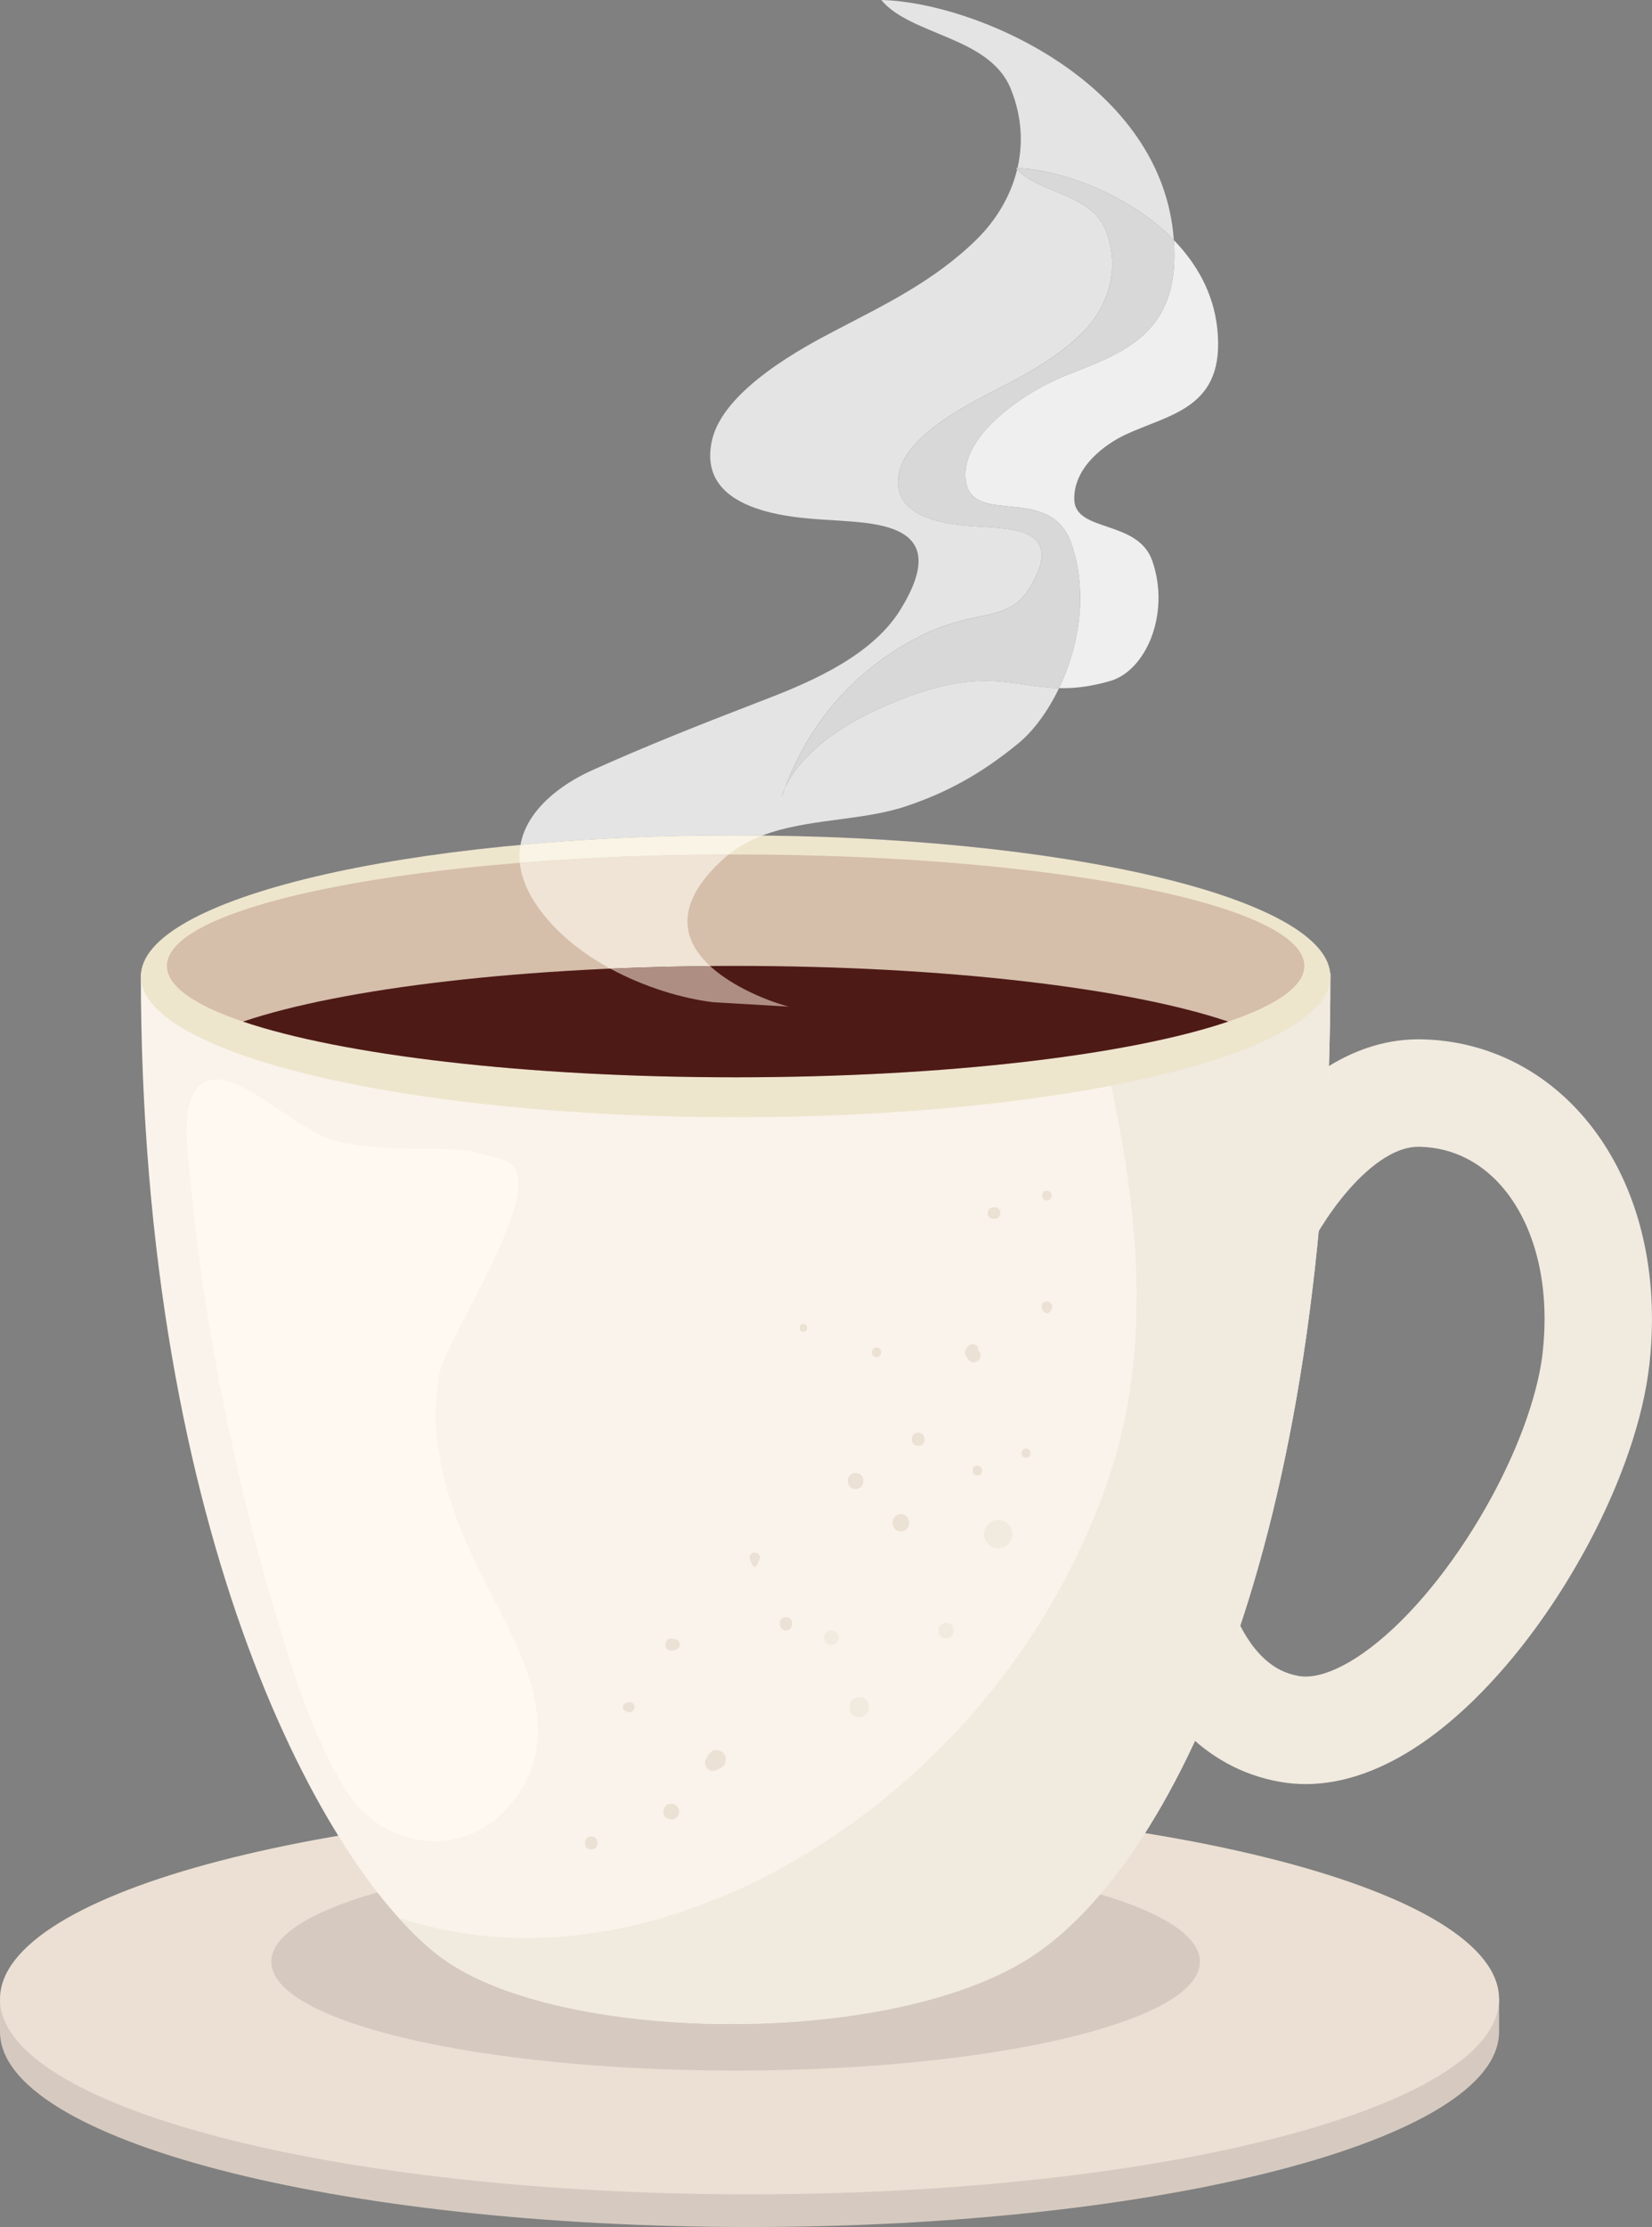 <?xml version="1.0" encoding="utf-8"?>
<!-- Generator: Adobe Illustrator 27.5.0, SVG Export Plug-In . SVG Version: 6.00 Build 0)  -->
<svg version="1.1" id="Capa_1" xmlns="http://www.w3.org/2000/svg" xmlns:xlink="http://www.w3.org/1999/xlink" x="0px" y="0px"
	 viewBox="0 0 947.35 1276.28" style="enable-background:new 0 0 947.35 1276.28;" xml:space="preserve">
<rect x="0" y="0" width="947.35" height="1276.28" fill="#808080" stroke="none"/>
<style type="text/css">
	.st0{fill:#F9D1A2;}
	.st1{fill:#D6CAC0;}
	.st2{fill:#EBE0D3;}
	.st3{fill:#F1EADF;}
	.st4{fill:#FAF3EB;}
	.st5{fill:#EEE5CD;}
	.st6{fill:#D5BEAA;}
	.st7{fill:#4E1A16;}
	.st8{fill:#FFF9F2;}
	.st9{fill:#EBE1D4;}
	.st10{fill:#E5E4E4;}
	.st11{fill:#F9F4E5;}
	.st12{fill:#EFE4D5;}
	.st13{fill:#AE8E83;}
	.st14{fill:#EFEFEF;}
	.st15{fill:#D8D8D8;}
</style>
<g>
	<path class="st0" d="M86.76,1125.53c7.85,0,7.85-12.17,0-12.17C78.92,1113.37,78.92,1125.53,86.76,1125.53z"/>
	<path class="st0" d="M254.43,998.24c18.06,0,18.06-28.01,0-28.01C236.36,970.23,236.36,998.24,254.43,998.24z"/>
	<path class="st0" d="M340.96,1119.81c7.43,0,7.43-11.54,0-11.54C333.52,1108.28,333.52,1119.81,340.96,1119.81z"/>
	<path class="st0" d="M249.02,1249.68c7.52,0,7.52-11.66,0-11.66C241.49,1238.01,241.49,1249.68,249.02,1249.68z"/>
	<path class="st0" d="M146.26,1163.53c8,0,8-12.42,0-12.42C138.24,1151.1,138.24,1163.53,146.26,1163.53z"/>
	<path class="st0" d="M681.9,1250.89c1.84,3.94,8.56,3.94,10.39,0c1.1-2.37,1.45-4.47,1.58-7.04c0.44-8.75-14-8.75-13.55,0
		C680.45,1246.41,680.8,1248.52,681.9,1250.89z"/>
	<path class="st0" d="M492.4,1225.7c4.49,0,4.49-6.97,0-6.97C487.9,1218.73,487.9,1225.7,492.4,1225.7z"/>
	<path class="st1" d="M859.65,1164.36c0,61.82-192.44,111.92-429.83,111.92C192.44,1276.28,0,1226.18,0,1164.36
		c0-1.64,0-18.75,0-18.75s198.74-93.17,429.82-93.17c218.5,0,429.83,93.17,429.83,93.17S859.65,1159.44,859.65,1164.36z"/>
	<path class="st2" d="M859.65,1145.62c0,61.81-192.44,111.92-429.83,111.92C192.44,1257.53,0,1207.42,0,1145.62
		c0-61.81,192.44-111.92,429.82-111.92C667.21,1033.69,859.65,1083.8,859.65,1145.62z"/>
	<path class="st1" d="M688.12,1124.23c0,34.46-119.22,62.39-266.28,62.39s-266.27-27.93-266.27-62.39
		c0-34.45,119.21-62.39,266.27-62.39S688.12,1089.78,688.12,1124.23z"/>
	<path class="st3" d="M750.8,715.2l-15.77-7.65l15.74,7.72L750.8,715.2l-15.77-7.65l15.74,7.72l0.08-0.16
		c0.85-1.79,9.71-18.68,22.65-33.35c6.41-7.35,13.78-14.04,20.79-18.32c3.51-2.16,6.89-3.74,10.05-4.75
		c3.17-1.01,6.09-1.49,9.06-1.49h0.47l0.07,0.01c10.09,0.21,19.01,2.56,27.22,6.77c12.25,6.31,23.15,17.07,31.31,32.57
		c8.12,15.46,13.28,35.6,13.27,59.27c0,6.1-0.34,12.44-1.06,19.01l-0.16,1.46l0.17-1.49c-1.74,16.33-7.92,37.55-17.54,59.23
		c-14.34,32.61-36.37,66.5-59.51,90.63c-11.52,12.09-23.29,21.7-33.74,27.76c-5.22,3.04-10.07,5.2-14.32,6.54
		c-4.26,1.35-7.86,1.87-10.85,1.87c-1.41,0-2.7-0.12-3.92-0.33c-4.08-0.71-7.47-1.89-10.61-3.47c-5.44-2.75-10.27-6.92-14.64-12.33
		c-6.54-8.04-11.51-18.84-14.38-27.43c-1.45-4.29-2.43-8-3.01-10.47c-0.29-1.24-0.48-2.17-0.58-2.72l-0.09-0.52l-0.01-0.03
		l-13.23,2.26l13.26-2.1l-0.03-0.16l-13.23,2.26l13.26-2.1l-60.84,9.66c0.15,0.94,1.09,6.62,3.47,15.05
		c1.8,6.33,4.4,14.22,8.22,22.87c5.74,12.95,14.12,27.77,27.3,41.13c6.59,6.65,14.42,12.88,23.59,17.95
		c9.16,5.07,19.66,8.92,31.1,10.87c4.79,0.83,9.6,1.22,14.36,1.22c13.58-0.01,26.55-3.14,38.62-8.07
		c21.13-8.71,39.98-22.79,57.46-39.7c26.11-25.45,49.06-57.7,66.91-91.43c8.91-16.88,16.49-34.13,22.35-51.22
		c5.86-17.1,10.03-34,11.85-50.5l0.01-0.03c0.94-8.69,1.42-17.25,1.42-25.66c-0.01-43.37-12.49-82.32-35.69-111.55
		c-11.59-14.58-25.9-26.64-42.33-35.08c-16.41-8.45-34.9-13.2-54.16-13.57l0.07,0.01c-0.65-0.02-1.26-0.02-1.83-0.02
		c-10.33-0.01-20.17,1.83-29.11,4.83c-15.69,5.3-28.65,13.9-39.5,23.18c-16.24,13.98-28.05,29.73-36.3,42.18
		c-8.2,12.45-12.69,21.65-13.12,22.53L750.8,715.2L750.8,715.2z"/>
	<path class="st4" d="M762.92,557.9c-95.66-34.98-256.93,11.19-341.08,40.35c-84.16-29.16-245.41-75.33-341.07-40.35
		c0,324.39,106.16,515.54,172.75,564.29c66.6,48.75,255.13,51.88,336.63,0C671.66,1070.31,762.92,886.27,762.92,557.9"/>
	<path class="st3" d="M617.45,549.63c8.35,25.1,15.16,50.6,20.46,75.89c14.9,71.15,22.13,146.79-0.62,217.03
		c-19.9,61.49-55.66,117.91-101.86,163.06c-79.9,78.1-198.29,129.16-306.84,93.44c8.7,9.67,17.09,17.41,24.93,23.15
		c66.59,48.75,255.13,51.88,336.63,0c81.51-51.88,172.76-235.92,172.76-564.29C722.54,543.14,670.47,542.86,617.45,549.63z"/>
	<path class="st5" d="M762.92,559.53c0,44.61-152.71,80.77-341.08,80.77c-188.37,0-341.07-36.16-341.07-80.77
		c0-44.62,152.71-80.78,341.07-80.78C610.21,478.75,762.92,514.91,762.92,559.53"/>
	<path class="st6" d="M747.96,553.55c0,11.63-15.89,22.52-43.66,31.92c-56.39,19.09-161.78,31.92-282.46,31.92
		c-120.69,0-226.07-12.83-282.47-31.92c-27.75-9.4-43.64-20.29-43.64-31.92c0-35.24,146.01-63.85,326.11-63.85
		C601.95,489.7,747.96,518.3,747.96,553.55"/>
	<path class="st7" d="M704.3,585.47c-56.39,19.09-161.78,31.92-282.46,31.92c-120.69,0-226.07-12.83-282.47-31.92
		c56.4-19.09,161.78-31.92,282.47-31.92C542.52,553.55,647.91,566.38,704.3,585.47"/>
	<path class="st8" d="M268.87,659.38c-27.82-2.39-54.17,1.35-81.48-7c-17.38-7.5-39.69-27.43-57.24-32.95
		c-25.49-6.2-24.25,25.94-21.98,46.16c7.08,80.69,22.29,160.07,43.62,237.98c12.48,41.11,22.98,82.05,43.92,117.88
		c22.43,41.97,78.07,46.74,103.85,2.92c23.45-40.02-4.75-84.49-23.54-122.14c-17.14-33.51-31.61-74.79-24.22-114.19
		c3.86-21.69,65.54-110.48,38.57-122.81L268.87,659.38z"/>
	<path class="st3" d="M474.56,934.87c-2.91,1.71-2.72,7.04,1.01,7.69c2.24,0.39,4.49-0.45,5.17-2.94
		C481.72,936.07,477.76,933,474.56,934.87z"/>
	<path class="st3" d="M492.64,972.61c-7.45,0-7.45,11.57,0,11.57C500.11,984.18,500.11,972.61,492.64,972.61z"/>
	<path class="st3" d="M576.52,872.2c-3.82-2.24-8.87-0.9-11.1,2.91c-2.64,4.5-0.22,10.56,4.85,11.92c2.82,0.75,5.82-0.01,7.89-2.08
		C581.87,881.25,581.03,874.84,576.52,872.2z"/>
	<path class="st3" d="M542.5,930.02c-5.8,0-5.8,9,0,9C548.31,939.02,548.31,930.02,542.5,930.02z"/>
	<path class="st9" d="M516.58,867.78c-6.33,0-6.33,9.81,0,9.81C522.91,877.59,522.91,867.78,516.58,867.78z"/>
	<path class="st9" d="M600.35,745.86c-2.94,0-3.93,3.36-2.23,5.39c1.54,1.85,2.92,1.85,4.46,0
		C604.28,749.22,603.29,745.86,600.35,745.86z"/>
	<path class="st9" d="M490.65,844.13c-5.96,0-5.96,9.23,0,9.23C496.6,853.37,496.6,844.13,490.65,844.13z"/>
	<path class="st9" d="M450.76,926.84c-3.45,0-4.56,3.9-2.6,6.29c1.47,1.79,3.74,1.79,5.2,0
		C455.31,930.75,454.21,926.84,450.76,926.84z"/>
	<path class="st9" d="M414.64,1004.54c-1.59-1.59-4.53-2.2-6.47-0.83c-1.63,1.14-2.39,2.58-3.28,4.27c-2.2,4.13,2.18,8.52,6.31,6.32
		c0.71-0.38,1.36-0.75,1.98-1.14c1.4-0.57,2.53-1.69,2.82-3.37l0.01-0.05C416.35,1007.81,416.08,1005.99,414.64,1004.54z"/>
	<path class="st9" d="M388.15,1035.01c-1.76-1.75-4.69-1.75-6.44,0c-1.68,1.68-1.49,3.74-0.62,5.68c0.19,0.68,0.71,1.2,1.38,1.39
		c1.94,0.87,4,1.06,5.68-0.61C389.91,1039.7,389.91,1036.77,388.15,1035.01z"/>
	<path class="st9" d="M360.22,975.58c-0.66,0.18-1.27,0.36-1.85,0.71c-1.58,0.97-1.58,3.24,0,4.21c0.58,0.36,1.19,0.55,1.85,0.71
		c1.84,0.49,3.7-0.9,3.7-2.82S362.06,975.09,360.22,975.58z"/>
	<path class="st9" d="M339.06,1052.45c-4.82,0-4.82,7.48,0,7.48S343.88,1052.45,339.06,1052.45z"/>
	<path class="st9" d="M460.73,758.7c-2.94,0-2.94,4.56,0,4.56C463.66,763.26,463.66,758.7,460.73,758.7z"/>
	<path class="st9" d="M526.55,821.02c-4.9,0-4.9,7.6,0,7.6C531.45,828.61,531.45,821.02,526.55,821.02z"/>
	<path class="st9" d="M560.46,839.96c-3.62,0-3.62,5.61,0,5.61C564.07,845.57,564.07,839.96,560.46,839.96z"/>
	<path class="st9" d="M588.38,830.16c-3.39,0-3.39,5.26,0,5.26C591.77,835.42,591.77,830.16,588.38,830.16z"/>
	<path class="st9" d="M561.14,774.25l-0.14-0.12l0.02-0.81c-0.19-1.71-1.19-2.78-2.93-2.93c-2.18-0.2-3.74,1.72-4.46,3.53
		c-0.84,2.1,0.97,4.2,2.14,5.71c1.28,1.64,4.05,1.32,5.37,0C562.48,778.3,562.79,775.53,561.14,774.25z"/>
	<path class="st9" d="M569.53,691.9l-0.84,0.15c-3.11,0.54-3.11,5.71,0,6.25l0.84,0.15C575,699.38,575,690.95,569.53,691.9z"/>
	<path class="st9" d="M600.35,682.39c-3.61,0-3.61,5.61,0,5.61C603.97,687.99,603.97,682.39,600.35,682.39z"/>
	<path class="st9" d="M502.62,772.2c-3.54,0-3.54,5.5,0,5.5S506.16,772.2,502.62,772.2z"/>
	<path class="st9" d="M432.81,889.7c-1.74,0-3.55,1.9-2.82,3.7c0.53,1.31,0.99,2.65,1.71,3.86c0.49,0.83,1.73,0.83,2.22,0
		c0.71-1.22,1.17-2.56,1.7-3.86C436.35,891.61,434.54,889.7,432.81,889.7z"/>
	<path class="st9" d="M384.93,939.05c-4.44-0.18-4.44,7.07,0,6.89c2.21-0.09,4.9-0.66,4.9-3.45
		C389.83,939.7,387.14,939.14,384.93,939.05z"/>
	<path class="st10" d="M583.29,97.1c-3.79,15.66-12.43,29.54-23.33,40.2c-24.59,24.17-54.09,38.02-81.32,52.31
		c-17.14,8.95-63.56,33.43-70.29,62.5c-10.15,44.16,53.66,44.89,70.29,46.08c25.63,1.83,68.03,2.59,37.45,51.62
		c-17.75,28.4-57.32,43.42-82.09,52.92c-31.7,12.22-63.21,24.63-95,38.96c-16.56,7.51-36.89,21.99-40.52,42.5
		c38.26-3.52,79.86-5.45,123.36-5.45c5.15,0,10.28,0.03,15.37,0.08c25.69-9.83,56.85-8.21,82.31-16.75
		c23.84-7.98,43.31-18.76,64.28-35.91c8.7-7.12,17.08-18.33,23.52-31.81c-7.02-0.17-13.36-1.11-19.78-2.06
		c-7.07-1.04-14.26-2.09-22.55-2.09c-14.97,0-33.57,3.4-61.74,16.35c-36.38,16.71-48.95,35.86-53.09,44.92
		c-0.65,1.73-1.28,3.49-1.89,5.28c0,0,0.38-1.96,1.89-5.28c17.62-46.88,50.05-73.17,77.77-87.04c31.91-15.95,49.88-7.3,62.12-26.89
		c21.09-33.76-8.15-34.34-25.84-35.61c-11.44-0.79-55.44-1.29-48.44-31.75c4.64-20.04,36.63-36.91,48.44-43.14
		c18.79-9.8,39.12-19.4,56.09-36c14.41-14.13,23.07-36.35,13.46-59.76C625.46,111.13,595.42,110.43,583.29,97.1 M505.38,0
		c16.86,20.36,61.86,20.87,74.13,50.62c6.56,15.98,7.24,31.59,3.96,45.76c24.41,0.84,63.9,14.66,89.68,41.22
		c-0.12-1.55-0.26-3.14-0.44-4.76C663.09,45.9,558.46,1.22,505.38,0"/>
	<path class="st11" d="M421.84,478.75c-43.5,0-85.1,1.93-123.36,5.45c-0.58,3.27-0.74,6.69-0.38,10.27
		c36.99-2.97,77.4-4.65,119.74-4.76c5.92-4.74,12.44-8.22,19.37-10.87C432.12,478.78,426.99,478.75,421.84,478.75"/>
	<path class="st12" d="M417.84,489.7c-42.34,0.1-82.75,1.78-119.74,4.76c0.84,8.55,4.59,17.95,12.4,28.16
		c10.28,13.49,24.35,24.28,39.46,32.48c18.53-0.81,37.67-1.33,57.24-1.49c-15.34-14.19-21.89-34.79,7.94-61.61
		C416.02,491.2,416.92,490.44,417.84,489.7"/>
	<path class="st13" d="M452.66,576.9c0.16,0.02,0.28,0.04,0.36,0.04c0.04,0,0.07,0,0.09-0.01L452.66,576.9 M407.2,553.61
		c-19.57,0.17-38.7,0.68-57.24,1.49c19.89,10.8,41.59,17.12,58.87,19.25l43.83,2.55C448.91,576.28,423.24,568.45,407.2,553.61"/>
	<path class="st14" d="M673.14,137.59c4.13,54.69-30.18,64.94-62.97,78c-20.03,8.04-59.8,32.92-56.35,59.7
		c3.45,26.83,48.41,1.62,60.49,36.06c9.8,27.98,4.46,59.07-7,83.01c0.71,0.02,1.42,0.03,2.14,0.03c7.86,0,16.62-1.04,27.28-4.15
		c20.57-5.98,34.57-38.75,24.02-68.92c-8.34-23.72-44.31-16.01-44.71-35.11c-0.37-19.1,18.65-31.95,28.48-36.68
		c25.62-12.36,58.66-14.86,53.5-61.55C695.83,167.92,686.26,151.11,673.14,137.59 M582.65,96.36c0.2,0.25,0.42,0.5,0.64,0.75
		c0.06-0.24,0.12-0.48,0.18-0.72C583.2,96.37,582.92,96.36,582.65,96.36"/>
	<path class="st15" d="M450.17,451.49c-1.51,3.32-1.89,5.28-1.89,5.28C448.89,454.98,449.52,453.22,450.17,451.49 M583.47,96.38
		c-0.06,0.24-0.12,0.48-0.18,0.72c12.13,13.33,42.16,14.03,50.47,34.21c9.62,23.41,0.95,45.63-13.46,59.76
		c-16.96,16.6-37.3,26.19-56.09,36c-11.81,6.23-43.8,23.1-48.44,43.14c-7.01,30.46,37,30.96,48.44,31.75
		c17.7,1.27,46.93,1.85,25.84,35.61c-12.24,19.59-30.21,10.94-62.12,26.89c-27.72,13.87-60.15,40.16-77.77,87.04
		c4.13-9.06,16.71-28.21,53.09-44.92c28.17-12.95,46.77-16.35,61.74-16.35c8.29,0,15.47,1.05,22.55,2.09
		c6.42,0.95,12.76,1.89,19.78,2.06c11.45-23.94,16.8-55.03,7-83.01c-12.07-34.44-57.03-9.23-60.49-36.06
		c-3.45-26.77,36.31-51.65,56.35-59.7c32.79-13.06,67.1-23.3,62.97-78C647.37,111.04,607.88,97.22,583.47,96.38"/>
</g>
</svg>
